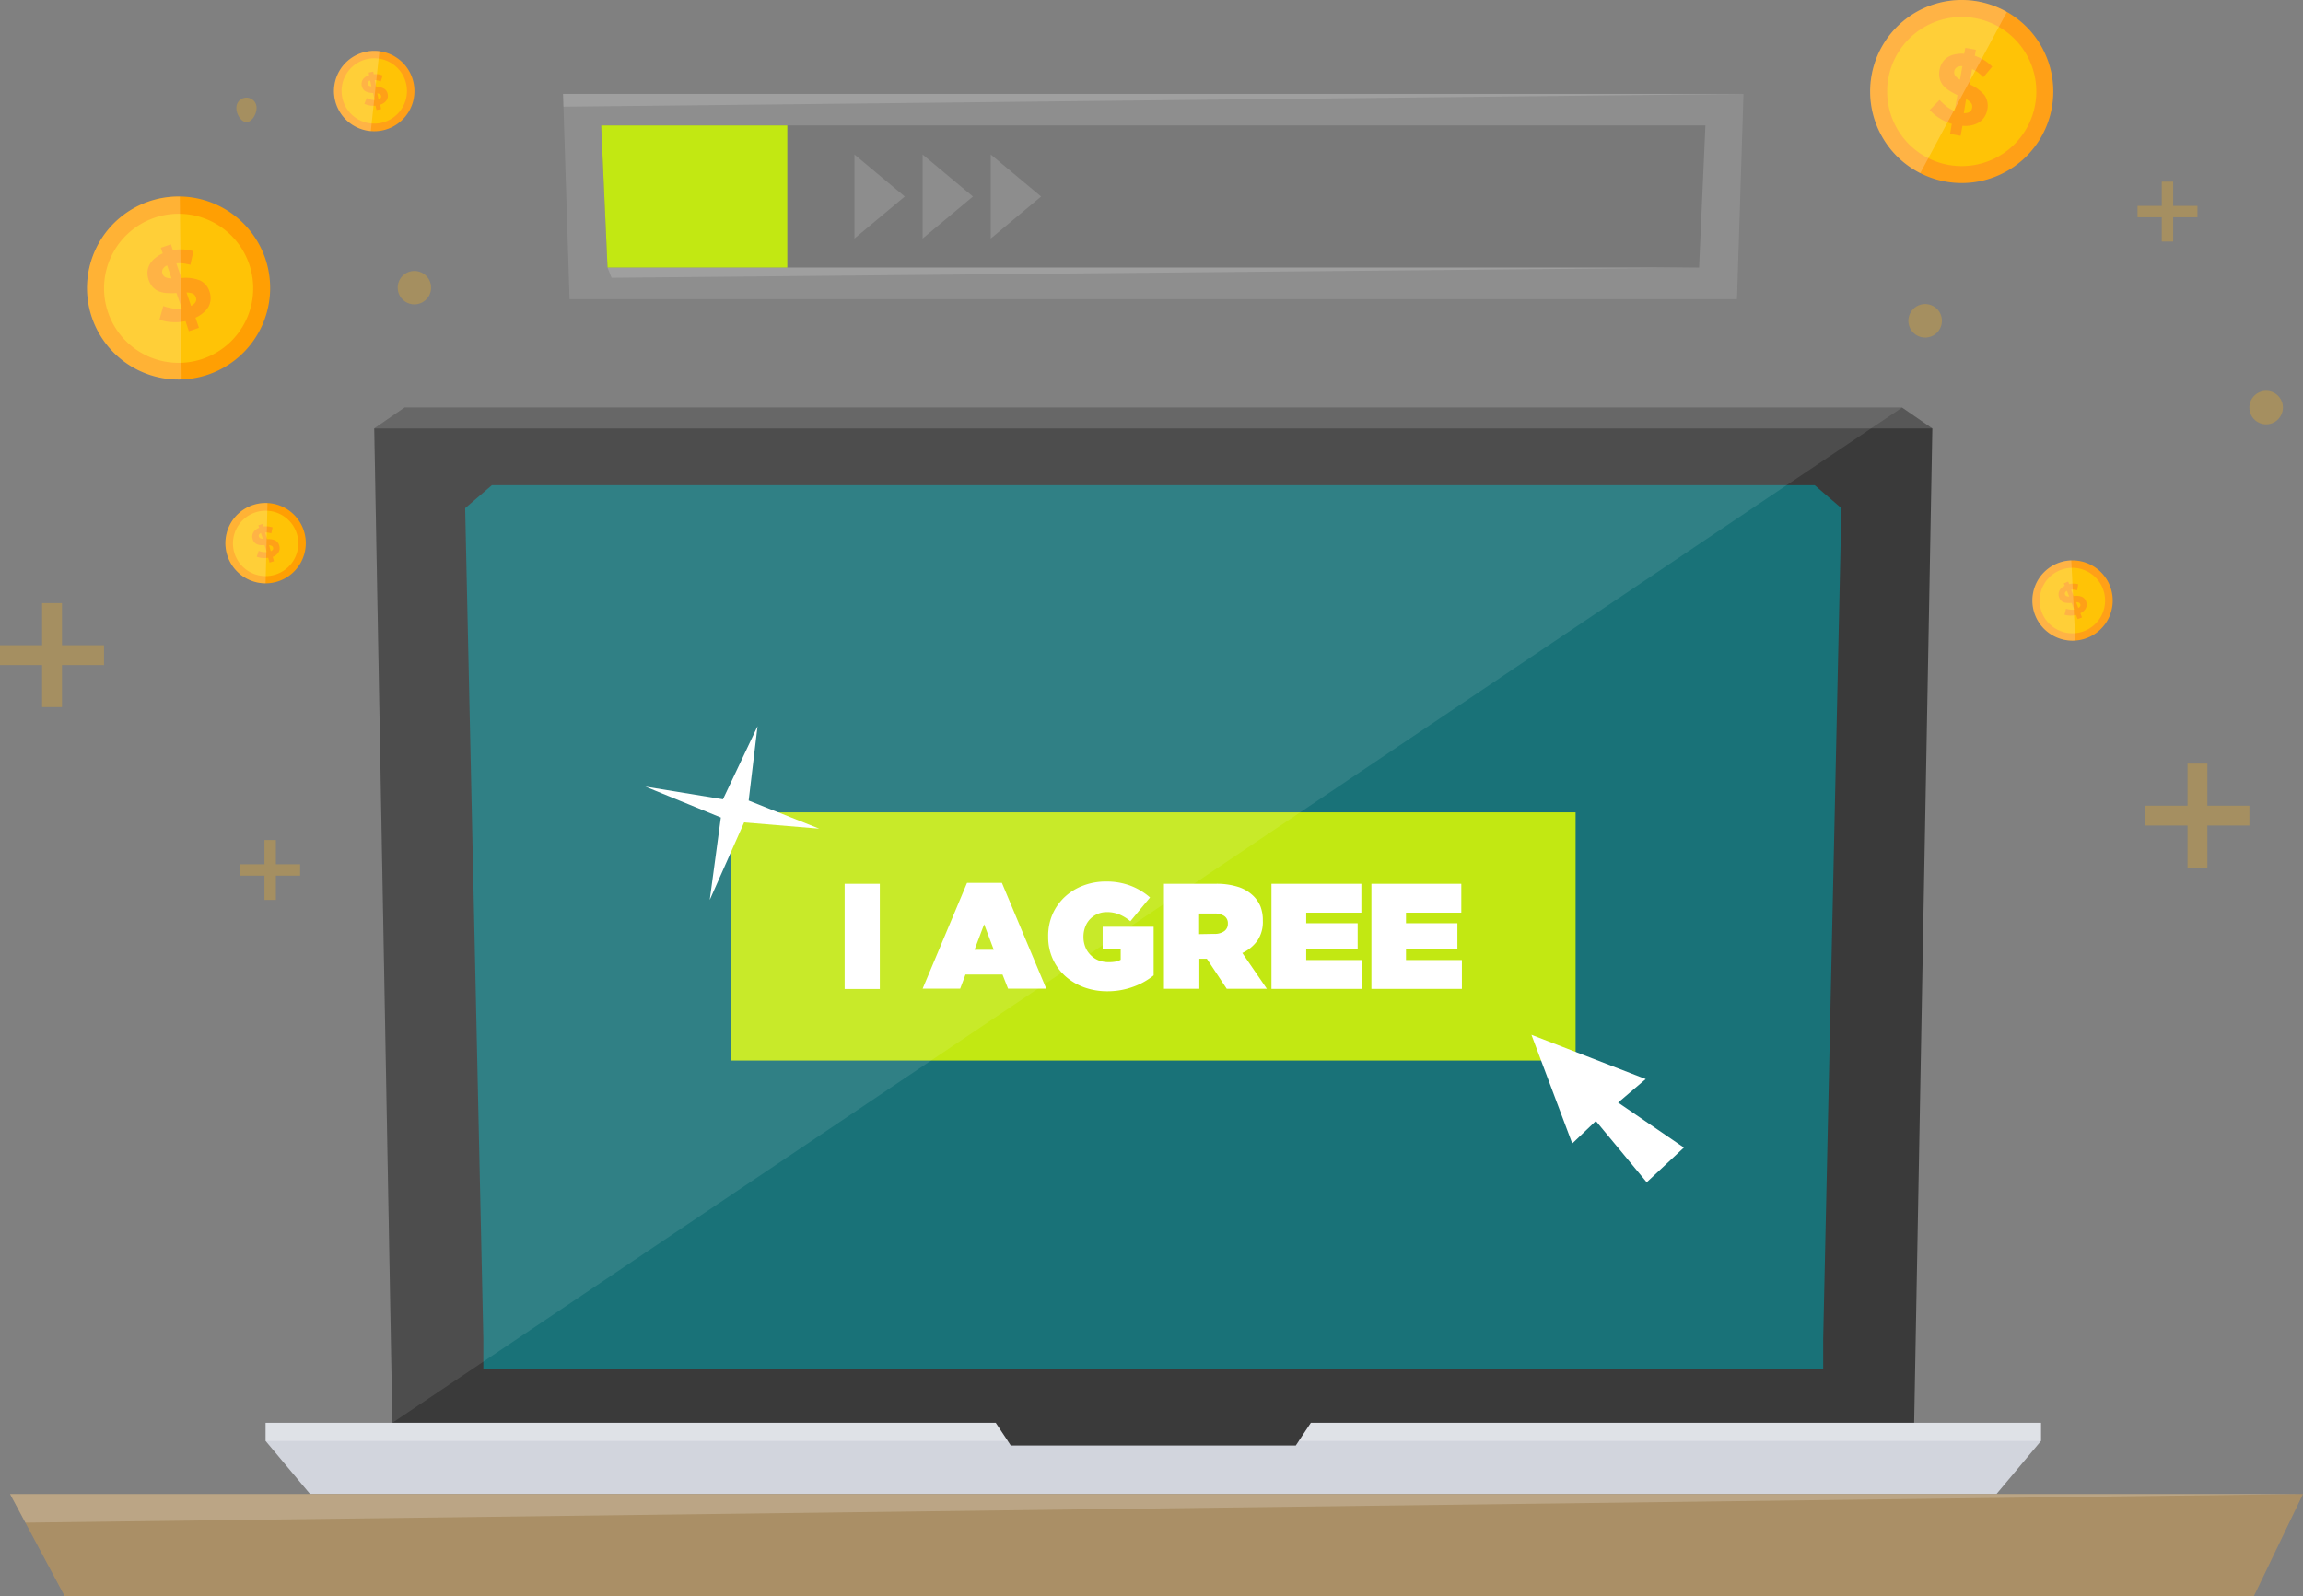 <svg xmlns="http://www.w3.org/2000/svg" viewBox="0 0 435.49 301.92"><rect x="0" y="0" width="435.49" height="301.92" fill="#808080" stroke="none"/><defs><style>.cls-1{fill:#ff9f03;}.cls-2{fill:#ffc306;}.cls-3{fill:#ffa017;}.cls-13,.cls-14,.cls-16,.cls-4,.cls-9{fill:#fff;}.cls-4{opacity:0.2;}.cls-18,.cls-5{fill:#fcb216;}.cls-13,.cls-17,.cls-5{opacity:0.3;}.cls-6{fill:#8e8e8e;}.cls-7,.cls-9{opacity:0.15;}.cls-8{fill:#c2e812;}.cls-10{fill:#3a3a3a;}.cls-11{fill:#197278;}.cls-12{fill:#d2d5dd;}.cls-15{fill:#aa8f66;}.cls-16{opacity:0.1;}</style></defs><title>i-agree-img</title><g id="Layer_2" data-name="Layer 2"><g id="Layer_1-2" data-name="Layer 1"><path class="cls-1" d="M50.17,48.92a17.31,17.31,0,1,1-22-10.83A17.32,17.32,0,0,1,50.17,48.92Z"/><path class="cls-2" d="M47.13,50a14.1,14.1,0,1,1-17.89-8.82A14.11,14.11,0,0,1,47.13,50Z"/><path class="cls-3" d="M35.08,60.74a9.22,9.22,0,0,1-2.51.19,8.8,8.8,0,0,1-2.42-.46l.72-2.58a11.33,11.33,0,0,0,1.78.45,5.82,5.82,0,0,0,1.72,0l-1-2.92a13.66,13.66,0,0,1-1.94,0,4.78,4.78,0,0,1-1.51-.37,3.41,3.41,0,0,1-1.1-.82,4.33,4.33,0,0,1-.73-1.35v0a3.8,3.8,0,0,1-.2-1.5A3.39,3.39,0,0,1,28.31,50a4.15,4.15,0,0,1,1-1.16,6.26,6.26,0,0,1,1.46-.92l-.36-1.06,1.91-.65.37,1.1a8.62,8.62,0,0,1,2-.13,8.72,8.72,0,0,1,1.88.33L36,50.09a11,11,0,0,0-1.34-.27,5.78,5.78,0,0,0-1.31,0l.94,2.77a7.42,7.42,0,0,1,3.55.46,3.47,3.47,0,0,1,1.79,2.14v0a3.71,3.71,0,0,1,.19,1.49A3.65,3.65,0,0,1,39.44,58a4.38,4.38,0,0,1-1,1.16,6,6,0,0,1-1.47.93L37.62,62l-1.91.65ZM31.6,50.2a1.73,1.73,0,0,0-.83.72,1.09,1.09,0,0,0-.05.85v0a1.19,1.19,0,0,0,.5.64,2.65,2.65,0,0,0,1.21.23Zm4.53,7.67c.82-.43,1.13-1,.91-1.62l0,0a1.2,1.2,0,0,0-.54-.69,2.9,2.9,0,0,0-1.23-.23Z"/><path class="cls-4" d="M34,37.19a17.06,17.06,0,0,0-5.78.9,17.31,17.31,0,0,0,6.13,33.7Z"/><path class="cls-3" d="M388,20.35A17.31,17.31,0,1,1,374,.27,17.31,17.31,0,0,1,388,20.35Z"/><path class="cls-2" d="M384.84,19.79A14.1,14.1,0,1,1,373.43,3.43,14.1,14.1,0,0,1,384.84,19.79Z"/><path class="cls-3" d="M369.08,23.43a9.59,9.59,0,0,1-4.19-2.62l1.88-1.91a11,11,0,0,0,1.35,1.25,5.89,5.89,0,0,0,1.49.85l.54-3a12.9,12.9,0,0,1-1.69-.95A4.48,4.48,0,0,1,367.32,16a3.28,3.28,0,0,1-.56-1.25,3.76,3.76,0,0,1,0-1.53v0a3.64,3.64,0,0,1,.55-1.4,3.15,3.15,0,0,1,1-1,4.2,4.2,0,0,1,1.41-.55,6.36,6.36,0,0,1,1.71-.1l.2-1.11,2,.35-.2,1.15a8.4,8.4,0,0,1,1.81.85,7.77,7.77,0,0,1,1.49,1.2l-1.68,2a10.87,10.87,0,0,0-1-.89,5.38,5.38,0,0,0-1.13-.66l-.5,2.88A7.53,7.53,0,0,1,375.26,18a3.49,3.49,0,0,1,.53,2.74v0a3.54,3.54,0,0,1-.55,1.4,3.66,3.66,0,0,1-1,1,4.63,4.63,0,0,1-1.42.56,6.09,6.09,0,0,1-1.73.1l-.34,1.89-2-.35Zm2-10.91a1.71,1.71,0,0,0-1.08.23,1.1,1.1,0,0,0-.45.72v0a1.19,1.19,0,0,0,.14.81,2.53,2.53,0,0,0,.94.78Zm.27,8.89c.93,0,1.46-.3,1.57-1v0a1.21,1.21,0,0,0-.14-.87,3,3,0,0,0-1-.79Z"/><path class="cls-4" d="M379.49,2.27a17.56,17.56,0,0,0-5.5-2,17.31,17.31,0,0,0-10.88,32.48Z"/><path class="cls-1" d="M57.5,100.54A7.6,7.6,0,1,1,48,95.47,7.6,7.6,0,0,1,57.5,100.54Z"/><path class="cls-2" d="M56.15,101a6.18,6.18,0,1,1-7.71-4.13A6.18,6.18,0,0,1,56.15,101Z"/><path class="cls-3" d="M50.71,105.5a4.07,4.07,0,0,1-2.16-.19l.36-1.12a5.37,5.37,0,0,0,.77.22,2.66,2.66,0,0,0,.75,0l-.39-1.3a5.67,5.67,0,0,1-.85,0,2.27,2.27,0,0,1-.65-.19,1.34,1.34,0,0,1-.47-.38,1.69,1.69,0,0,1-.3-.6h0a1.51,1.51,0,0,1-.06-.66,1.34,1.34,0,0,1,.2-.58,1.72,1.72,0,0,1,.44-.5,2.92,2.92,0,0,1,.65-.38l-.14-.47.85-.26.14.49a4.39,4.39,0,0,1,.88,0,3.88,3.88,0,0,1,.82.18l-.25,1.12a4.56,4.56,0,0,0-.59-.14,2.22,2.22,0,0,0-.57,0l.37,1.23a3.32,3.32,0,0,1,1.55.25,1.54,1.54,0,0,1,.75,1v0a1.46,1.46,0,0,1,.06.65,1.38,1.38,0,0,1-.2.59,2.06,2.06,0,0,1-.44.5,2.65,2.65,0,0,1-.66.38l.24.81-.84.26Zm-1.37-4.67a.81.81,0,0,0-.38.3.48.48,0,0,0,0,.37v0a.5.5,0,0,0,.22.29,1.16,1.16,0,0,0,.52.12Zm1.87,3.43c.37-.18.51-.41.42-.7v0a.5.5,0,0,0-.23-.3,1.12,1.12,0,0,0-.53-.12Z"/><path class="cls-4" d="M50.58,95.16a7.47,7.47,0,0,0-2.55.31,7.59,7.59,0,0,0,2.19,14.86Z"/><path class="cls-5" d="M431.69,77.09a3.17,3.17,0,1,1-3.16-3.17A3.16,3.16,0,0,1,431.69,77.09Z"/><path class="cls-5" d="M367.21,60.68A3.17,3.17,0,1,1,364,57.51,3.17,3.17,0,0,1,367.21,60.68Z"/><path class="cls-3" d="M78.2,15.64a7.6,7.6,0,1,1-9-5.85A7.59,7.59,0,0,1,78.2,15.64Z"/><path class="cls-2" d="M76.82,15.93a6.18,6.18,0,1,1-7.34-4.77A6.19,6.19,0,0,1,76.82,15.93Z"/><path class="cls-3" d="M71,20a4.06,4.06,0,0,1-1.1-.05,4,4,0,0,1-1-.32l.45-1.09a5.47,5.47,0,0,0,.75.29,2.34,2.34,0,0,0,.75.09l-.28-1.32a5,5,0,0,1-.85-.11,2,2,0,0,1-.64-.24,1.3,1.3,0,0,1-.43-.41,1.83,1.83,0,0,1-.25-.62v0a1.48,1.48,0,0,1,0-.66,1.38,1.38,0,0,1,.25-.57,1.73,1.73,0,0,1,.48-.45,2.87,2.87,0,0,1,.68-.33l-.1-.48.86-.18.11.5a3.53,3.53,0,0,1,.87,0,3.78,3.78,0,0,1,.81.24L72,15.42a4.23,4.23,0,0,0-.57-.19,2.24,2.24,0,0,0-.57-.08l.27,1.25a3.2,3.2,0,0,1,1.52.39,1.46,1.46,0,0,1,.66,1v0a1.47,1.47,0,0,1,0,.66,1.49,1.49,0,0,1-.25.56,1.76,1.76,0,0,1-.48.46,2.45,2.45,0,0,1-.69.33l.18.83-.87.18Zm-1-4.77a.78.78,0,0,0-.4.27.47.47,0,0,0-.06.37h0a.53.53,0,0,0,.19.31,1.17,1.17,0,0,0,.51.16Zm1.58,3.57c.38-.15.54-.36.48-.66v0a.47.47,0,0,0-.2-.32,1.16,1.16,0,0,0-.52-.17Z"/><path class="cls-4" d="M71.75,9.69a7.38,7.38,0,0,0-2.56.1,7.59,7.59,0,0,0,.93,15Z"/><circle class="cls-5" cx="78.36" cy="54.41" r="3.16"/><path class="cls-3" d="M399,110.86a7.59,7.59,0,1,1-9.82-4.35A7.6,7.6,0,0,1,399,110.86Z"/><path class="cls-2" d="M397.65,111.36a6.19,6.19,0,1,1-8-3.54A6.18,6.18,0,0,1,397.65,111.36Z"/><path class="cls-3" d="M392.57,116.31a4.53,4.53,0,0,1-1.1.13,4.19,4.19,0,0,1-1.07-.16l.27-1.14a5,5,0,0,0,.79.16,2.36,2.36,0,0,0,.75,0l-.48-1.26a5,5,0,0,1-.85,0,1.9,1.9,0,0,1-.67-.13,1.53,1.53,0,0,1-.5-.34,1.71,1.71,0,0,1-.34-.58h0a1.71,1.71,0,0,1-.11-.65,1.41,1.41,0,0,1,.16-.6,1.76,1.76,0,0,1,.4-.53,2.59,2.59,0,0,1,.62-.42l-.18-.46.83-.33.18.48a3.78,3.78,0,0,1,.87-.09,3.46,3.46,0,0,1,.84.11l-.18,1.14a4.28,4.28,0,0,0-.59-.1,2.16,2.16,0,0,0-.57,0l.46,1.2a3.21,3.21,0,0,1,1.56.13,1.49,1.49,0,0,1,.82.91h0a1.76,1.76,0,0,1,.11.66,1.57,1.57,0,0,1-.16.6,2.17,2.17,0,0,1-.4.53,2.91,2.91,0,0,1-.63.43l.3.79-.82.31Zm-1.72-4.56a.8.8,0,0,0-.35.33.5.5,0,0,0,0,.38h0a.48.48,0,0,0,.23.27,1.19,1.19,0,0,0,.54.09ZM393,115c.35-.2.47-.44.37-.72v0a.52.52,0,0,0-.25-.29,1.11,1.11,0,0,0-.54-.08Z"/><path class="cls-4" d="M391.67,106a7.39,7.39,0,0,0-2.52.5,7.59,7.59,0,0,0,3.29,14.65Z"/><polygon class="cls-6" points="328.46 56.58 107.7 56.58 106.47 17.76 329.69 17.76 328.46 56.58"/><polygon class="cls-7" points="321.29 50.61 114.88 50.61 113.68 23.72 322.49 23.72 321.29 50.61"/><polygon class="cls-8" points="148.88 50.61 114.88 50.61 113.68 23.72 148.88 23.72 148.88 50.61"/><polygon class="cls-9" points="114.88 50.61 115.65 52.54 321.29 50.61 114.88 50.61"/><polygon class="cls-9" points="106.47 17.76 106.55 20.18 329.69 17.76 106.47 17.76"/><polygon class="cls-9" points="161.57 29.22 161.57 45.12 171.09 37.17 161.57 29.22"/><polygon class="cls-9" points="174.46 29.22 174.46 45.12 183.98 37.17 174.46 29.22"/><polygon class="cls-9" points="187.35 29.22 187.35 45.12 196.87 37.17 187.35 29.22"/><polygon class="cls-10" points="359.67 77.09 218.08 77.09 76.5 77.09 70.77 81.04 74.2 269.12 74.2 275.85 218.08 275.85 361.96 275.85 361.96 269.12 365.4 81.04 359.67 77.09"/><polygon class="cls-11" points="343.16 91.78 218.08 91.78 93.01 91.78 87.96 96.12 91.4 253.21 91.4 258.87 218.08 258.87 344.76 258.87 344.76 253.21 348.2 96.12 343.16 91.78"/><polygon class="cls-12" points="247.89 269.12 245.03 273.42 218.08 273.42 191.14 273.42 188.28 269.12 50.23 269.12 50.23 272.56 58.63 282.59 218.08 282.59 377.53 282.59 385.94 272.56 385.94 269.12 247.89 269.12"/><polygon class="cls-13" points="50.23 269.12 50.23 272.56 190.57 272.56 188.28 269.12 50.23 269.12"/><polygon class="cls-13" points="385.94 269.12 385.94 272.56 245.6 272.56 247.89 269.12 385.94 269.12"/><polygon class="cls-9" points="70.77 81.04 365.4 81.04 359.67 77.09 76.5 77.09 70.77 81.04"/><rect class="cls-8" x="138.22" y="153.65" width="159.72" height="46.95"/><polygon class="cls-14" points="289.59 195.73 297.31 216.29 301.77 212.03 311.39 223.63 318.42 217.06 305.98 208.55 311.2 204.1 289.59 195.73"/><polygon class="cls-14" points="143.25 137.36 136.71 151.18 122.02 148.78 136.31 154.63 134.21 170.22 140.71 155.56 154.91 156.74 141.57 151.42 143.25 137.36"/><polygon class="cls-15" points="426.2 301.92 12.23 301.92 1.9 282.59 435.49 282.59 426.2 301.92"/><polygon class="cls-4" points="1.9 282.59 4.8 288.01 435.49 282.59 1.9 282.59"/><path class="cls-14" d="M159.72,167.17h6.65v19.9h-6.65Z"/><path class="cls-14" d="M182.86,167h6.6l8.38,20h-7.22l-1.05-2.67h-7l-1,2.67h-7.1Zm5.06,12.65-1.82-4.83-1.82,4.83Z"/><path class="cls-14" d="M209.38,187.5a12.75,12.75,0,0,1-4.36-.74,11,11,0,0,1-3.56-2.11,9.81,9.81,0,0,1-2.38-3.26,10,10,0,0,1-.87-4.21v-.06A10.25,10.25,0,0,1,199,173a10,10,0,0,1,2.3-3.3,10.51,10.51,0,0,1,3.48-2.17,11.94,11.94,0,0,1,4.36-.79,12.81,12.81,0,0,1,4.65.8,12.06,12.06,0,0,1,3.68,2.22l-3.72,4.49a8,8,0,0,0-2.08-1.28,6,6,0,0,0-2.33-.45,4.35,4.35,0,0,0-3.21,1.33,4.25,4.25,0,0,0-.92,1.48,5.15,5.15,0,0,0-.33,1.88v0a5.11,5.11,0,0,0,.36,1.94,4.29,4.29,0,0,0,1,1.5,4.23,4.23,0,0,0,1.49,1,5.16,5.16,0,0,0,1.92.34,6.94,6.94,0,0,0,1.36-.11,3.37,3.37,0,0,0,.91-.34v-2h-3.41v-4.24h9.64v9.19a13,13,0,0,1-3.84,2.15A14.12,14.12,0,0,1,209.38,187.5Z"/><path class="cls-14" d="M220.1,167.17h9.72a13.44,13.44,0,0,1,4.39.61,7.24,7.24,0,0,1,2.78,1.67,6.08,6.08,0,0,1,1.36,2,7.25,7.25,0,0,1,.45,2.67v.06a6.32,6.32,0,0,1-1,3.7,7.29,7.29,0,0,1-2.88,2.38l4.64,6.77h-7.59l-3.76-5.68h-1.42v5.68H220.1Zm9.53,9.47a3.05,3.05,0,0,0,1.87-.51,1.67,1.67,0,0,0,.68-1.43v0a1.61,1.61,0,0,0-.68-1.44,3.23,3.23,0,0,0-1.85-.47h-2.9v3.9Z"/><path class="cls-14" d="M240.43,167.17h17v5.46H247v2h9.73v4.8H247v2.16h10.58v5.46H240.43Z"/><path class="cls-14" d="M259.33,167.17h17v5.46H265.87v2h9.72v4.8h-9.72v2.16h10.57v5.46H259.33Z"/><polygon class="cls-16" points="74.2 269.12 359.67 77.09 76.5 77.09 70.77 81.04 74.2 269.12"/><g class="cls-17"><rect class="cls-18" x="7.96" y="114.08" width="3.76" height="19.67"/><rect class="cls-18" y="122.04" width="19.67" height="3.76"/></g><g class="cls-17"><rect class="cls-18" x="50.01" y="158.89" width="2.16" height="11.33"/><rect class="cls-18" x="45.42" y="163.47" width="11.33" height="2.16"/></g><g class="cls-17"><rect class="cls-18" x="408.78" y="34.36" width="2.16" height="11.33"/><rect class="cls-18" x="404.2" y="38.94" width="11.33" height="2.16"/></g><g class="cls-17"><rect class="cls-18" x="413.65" y="144.43" width="3.76" height="19.67"/><rect class="cls-18" x="405.69" y="152.39" width="19.67" height="3.76"/></g><path class="cls-5" d="M48.51,20.51c0,1-.85,2.59-1.9,2.59s-1.91-1.54-1.91-2.59a1.91,1.91,0,1,1,3.81,0Z"/></g></g></svg>